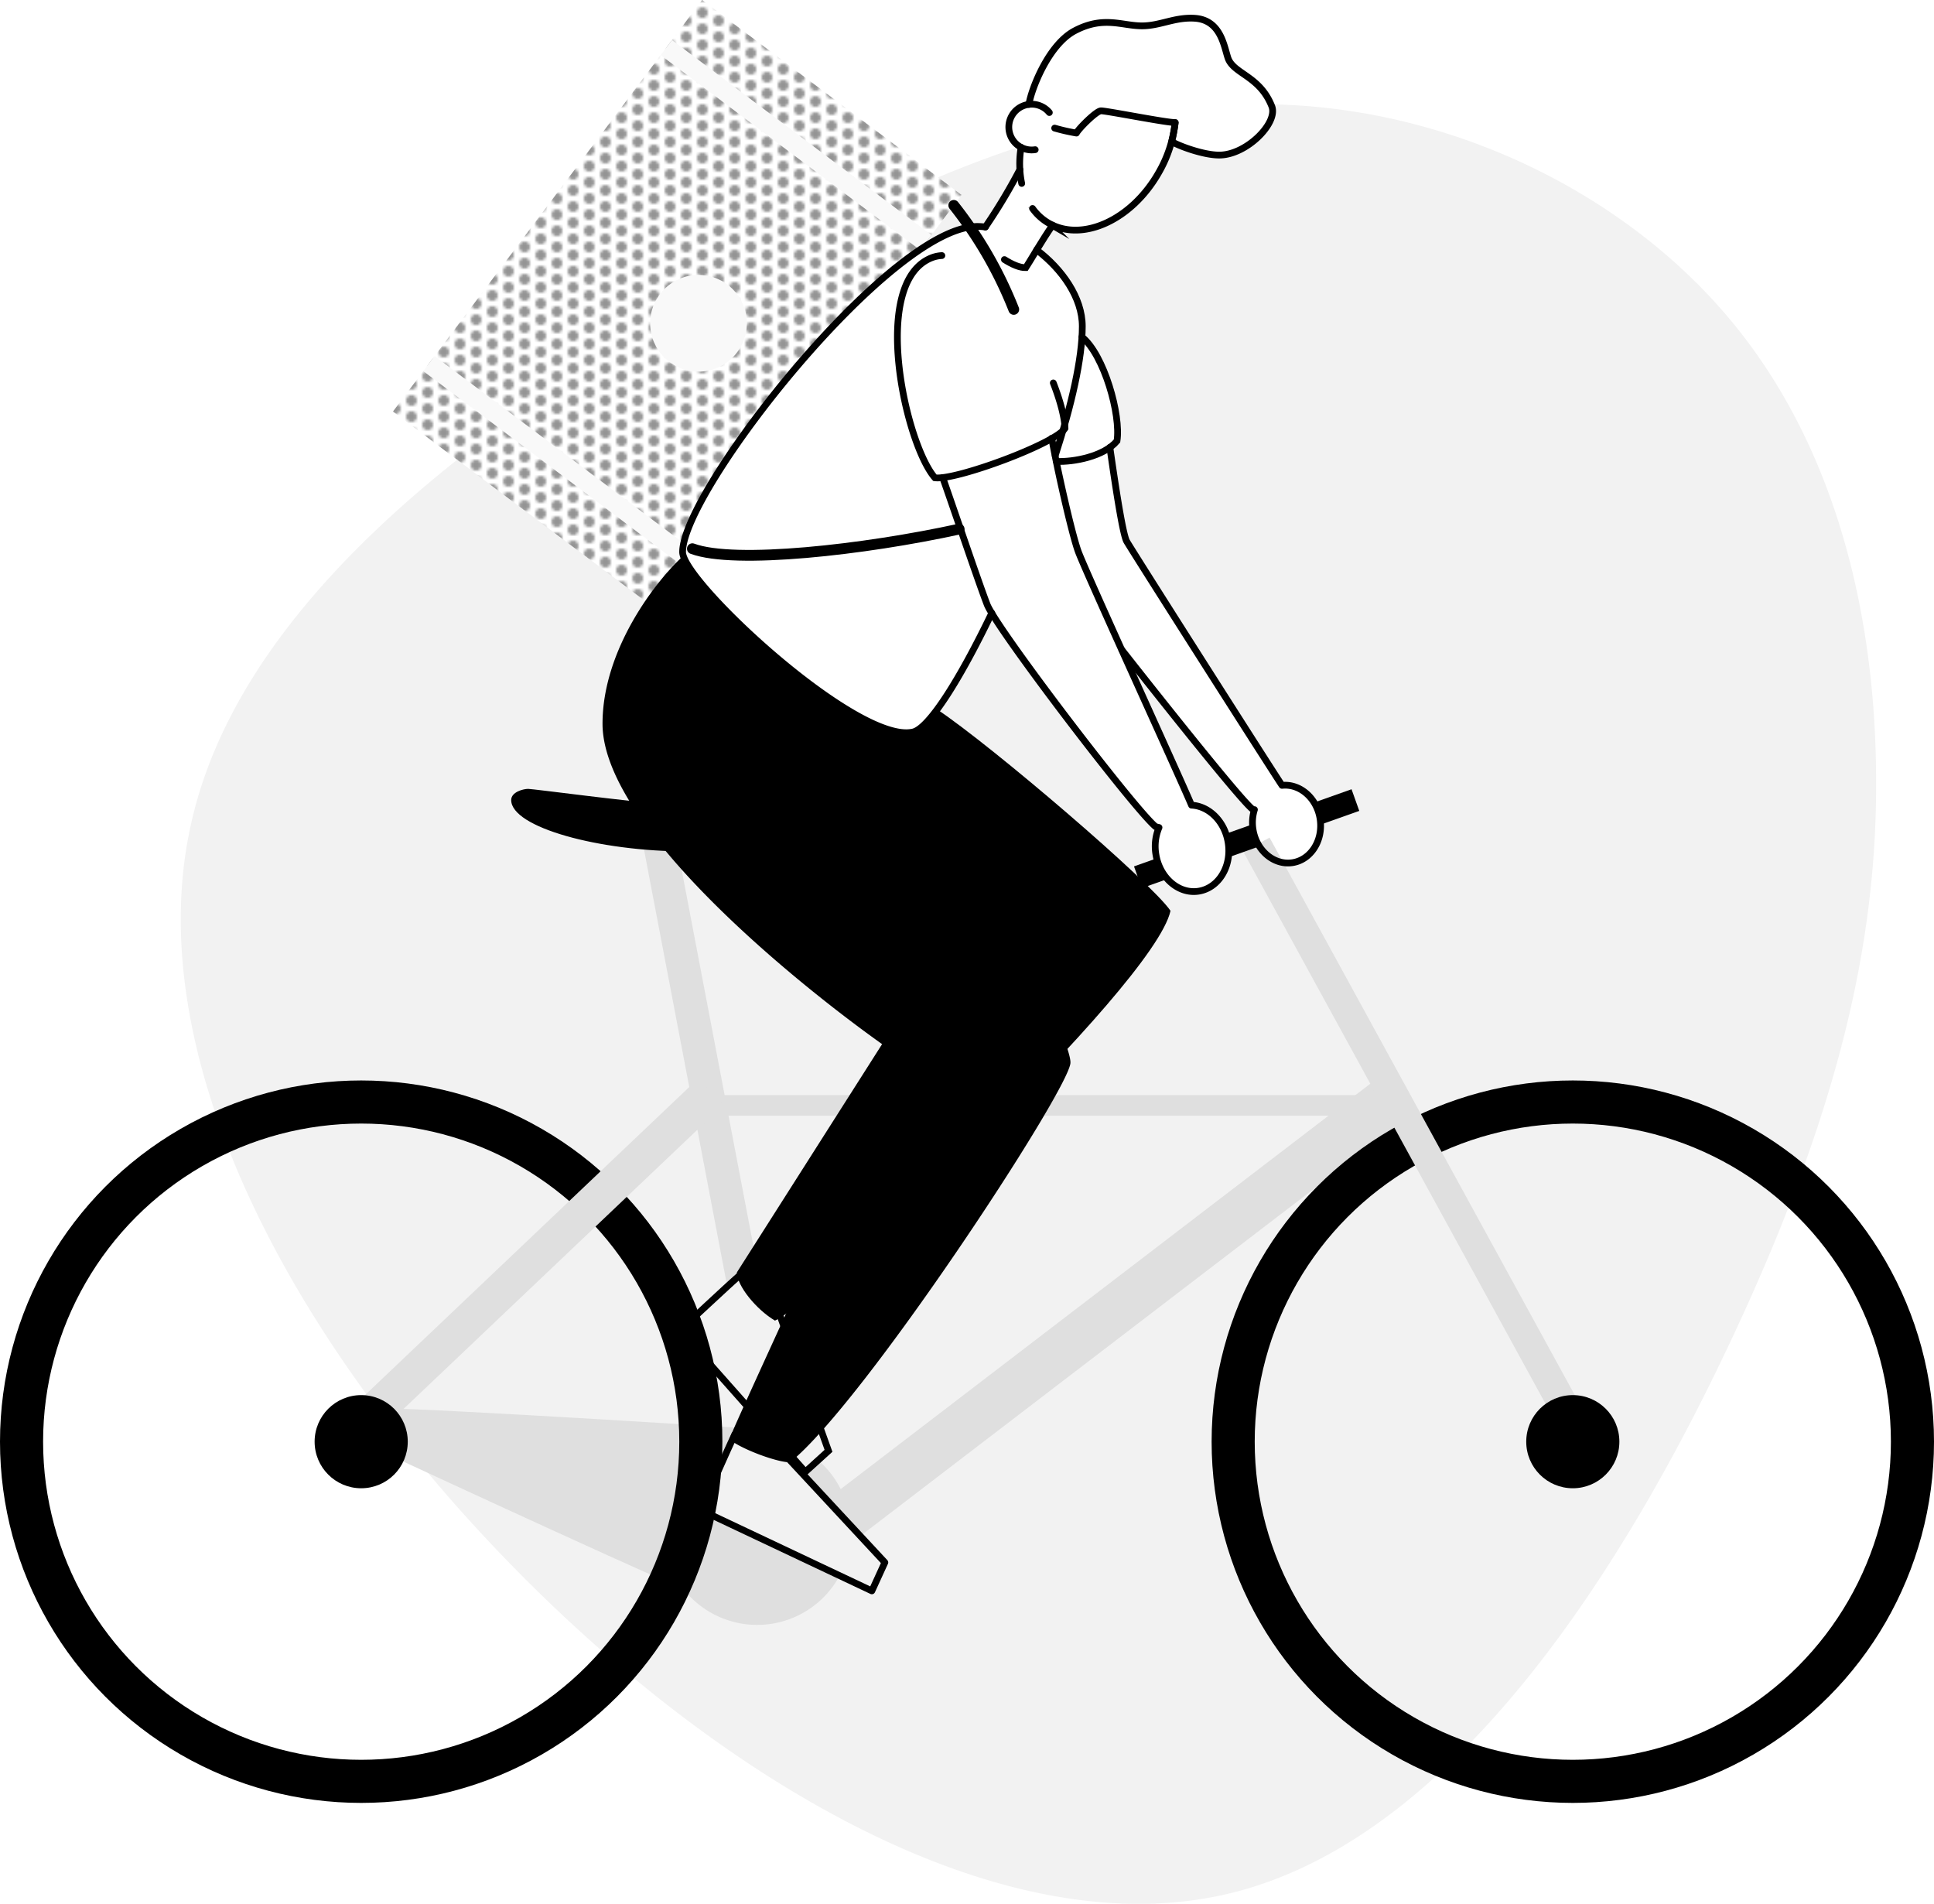 <svg xmlns="http://www.w3.org/2000/svg" xmlns:xlink="http://www.w3.org/1999/xlink" viewBox="0 0 718.04 706.79"><defs><style>.cls-1,.cls-10,.cls-11,.cls-6,.cls-8,.cls-9{fill:none;}.cls-2{fill:#949494;}.cls-3{fill:#f2f2f2;}.cls-4{fill:#dfdfdf;}.cls-5{fill:url(#New_Pattern);}.cls-6{stroke:#f9f9f9;stroke-width:7px;}.cls-11,.cls-6,.cls-9{stroke-miterlimit:10;}.cls-7{fill:#f9f9f9;}.cls-10,.cls-11,.cls-8,.cls-9{stroke:#000;stroke-linecap:round;}.cls-10,.cls-8{stroke-linejoin:round;}.cls-8{stroke-width:16px;}.cls-10,.cls-9{stroke-width:2.5px;}.cls-11{stroke-width:4px;}</style><pattern id="New_Pattern" data-name="New Pattern" width="12" height="12" patternTransform="matrix(-1, 0, 0, 1, -9.22, -43.32)" patternUnits="userSpaceOnUse" viewBox="0 0 12 12"><rect class="cls-1" width="12" height="12"/><rect class="cls-1" width="12" height="12"/><circle class="cls-2" cx="12" cy="3" r="2"/><circle class="cls-2" cx="6" r="2"/><circle class="cls-2" cy="3" r="2"/><circle class="cls-2" cx="12" cy="9" r="2"/><circle class="cls-2" cx="6" cy="6" r="2"/><circle class="cls-2" cy="9" r="2"/><circle class="cls-2" cx="6" cy="12" r="2"/></pattern></defs><title>food-delivery-monochrome</title><g id="Layer_2" data-name="Layer 2"><g id="vector"><path class="cls-3" d="M696.53,287.15c-.51-62-16.17-123.57-55-169.47S540.44,41.19,475.92,38.84c-1.36-.05-2.73-.08-4.1-.11.1.24.21.49.31.74,2.41,6.13-9.35,18.1-19.51,18.1-5.94,0-15-3.4-17.65-5l0-.11a49.63,49.63,0,0,1-4.95,11.84c-9.66,16.74-26.89,25-39.25,19.25-1.86,2.64-4,6.12-5.93,9.2,9.45,7.13,17,17.73,17,28.36,0,1.27-.05,2.61-.13,4v0c8.23,6.7,14.51,29,13,38.62a14.05,14.05,0,0,1-2.67,2.4h0c1.44,10,4.61,32,6.25,34.9,1.84,3.25,53.51,84.39,57.67,90.59,6.69-.71,13,4.76,14.14,12.48,1.2,7.91-3.4,15.17-10.28,16.22s-13.44-4.52-14.64-12.43a16,16,0,0,1,.54-7.26,4.38,4.38,0,0,1-.52,0c-4.13-2.94-34.35-41.05-48.7-59.3,10.64,23.6,23.08,50.94,25.93,57.69,6.56.29,12.41,6.07,13.61,14,1.34,8.78-3.6,16.81-11,17.94s-14.54-5.07-15.87-13.85a17.94,17.94,0,0,1,1.19-9.8c-.42-.1-.84-.19-1.28-.32-7.26-5.93-51.19-63.24-60.85-79.29C356.58,251.82,345,270.34,339,271.74c-18.85,4.43-75.11-46.19-84.29-63.11l-12.43,16.54-72.53-54.5c-47.37,37.63-87,82.62-98.73,134.8-19.41,85.24,35.74,189.47,116.09,272.69,80.17,83.22,185.71,145.42,270.14,124.57S605.12,578.16,643.93,494.94,697.21,349,696.53,287.15Z"/><path class="cls-3" d="M365.84,84.27a212.54,212.54,0,0,0,12.82-21.36,39.41,39.41,0,0,1,.52-8.65q-15.18,5-30.9,11.57L357,72.39l-15,20h0c7.88-5.2,15-8.3,20.8-8.3A24.49,24.49,0,0,1,365.84,84.27Z"/><path class="cls-4" d="M303.77,542.1,299,546.41l-10.58-11.94a34.18,34.18,0,0,0-12.09-.47l15.31,6.38,24.12,26A34.74,34.74,0,0,0,303.77,542.1Z"/><path class="cls-4" d="M275.08,473l8.24,8.46L251,312l-12.1,2.31L270,477.55C272.39,475.38,274.28,473.66,275.08,473Z"/><path class="cls-4" d="M260.2,560.6s10.79-24.38,12.59-28.09l17.42,7.26c1.19-3.34,2.21-6.26,3-8.54,0,0-131.49-8.4-151.55-8.4l4.07,17.89s113.86,52.87,123.35,55.58c0,0,4.74-12.36,10.14-26.72Z"/><polygon class="cls-4" points="319.4 570.23 521.18 415.8 510.09 401.3 306.92 556.8 319.4 570.23"/><path class="cls-4" d="M260.2,560.6s8.11-18.34,11.44-25.62a34.78,34.78,0,1,0,40.07,50Z"/><path class="cls-3" d="M436.29,45.53h0c0,.21,0,.42-.06.63C436.24,45.93,436.26,45.72,436.29,45.53Z"/><path class="cls-5" d="M253.38,204.93c0-18.81,52.08-88.43,88.62-112.56l15-20L260.66,0,145.88,152.78l96.35,72.39,12.43-16.54A8.66,8.66,0,0,1,253.38,204.93Z"/><line class="cls-6" x1="255.6" y1="207.37" x2="159.25" y2="134.98"/><line class="cls-6" x1="343.74" y1="90.05" x2="247.39" y2="17.67"/><circle class="cls-7" cx="259.33" cy="120.02" r="17.95"/><path class="cls-3" d="M289,144.28l0-.06Z"/><path class="cls-3" d="M290.55,142.38l.36-.44Z"/><path class="cls-3" d="M283.86,150.81l.46-.59Z"/><path class="cls-3" d="M276,161.35l.63-.88Z"/><path class="cls-3" d="M278.84,157.46c.12-.15.23-.31.35-.47C279.07,157.15,279,157.31,278.84,157.46Z"/><path class="cls-3" d="M282.06,153.16l.58-.76Z"/><path class="cls-3" d="M301.48,129.56l.14-.16Z"/><path class="cls-3" d="M280.33,155.47c.19-.26.38-.53.58-.79C280.71,154.94,280.52,155.21,280.33,155.47Z"/><path class="cls-3" d="M303.39,127.43l0,0Z"/><path class="cls-3" d="M253.45,205.61a1.33,1.33,0,0,0,.05.19A1.33,1.33,0,0,1,253.45,205.61Z"/><path class="cls-3" d="M274.37,163.68c.24-.34.48-.69.73-1C274.85,163,274.61,163.34,274.37,163.68Z"/><path class="cls-3" d="M253.68,206.46l0,.15Z"/><path class="cls-3" d="M254.27,199.73c.14-.46.28-.93.44-1.41C254.55,198.8,254.41,199.27,254.27,199.73Z"/><path class="cls-3" d="M253.43,203.89c0,.36-.05.71-.05,1C253.38,204.6,253.4,204.25,253.43,203.89Z"/><path class="cls-3" d="M254.17,200.09c-.09.33-.17.65-.25,1C254,200.74,254.08,200.42,254.17,200.09Z"/><path class="cls-3" d="M253.82,201.5c-.07.28-.12.55-.17.82C253.7,202.05,253.75,201.78,253.82,201.5Z"/><path class="cls-3" d="M253.57,202.75c0,.27-.07.53-.1.79C253.5,203.28,253.53,203,253.57,202.75Z"/><path class="cls-3" d="M292.4,140.13l.32-.39Z"/><path class="cls-3" d="M259.82,186.92l.65-1.21Z"/><path class="cls-3" d="M256.11,194.66c.15-.37.31-.73.47-1.1C256.42,193.93,256.26,194.29,256.11,194.66Z"/><path class="cls-3" d="M256.83,193l.65-1.4Z"/><path class="cls-3" d="M258.78,188.92c.22-.43.44-.85.66-1.29C259.22,188.07,259,188.49,258.78,188.92Z"/><path class="cls-3" d="M257.63,191.26c.27-.58.56-1.17.86-1.77C258.19,190.09,257.9,190.68,257.63,191.26Z"/><path class="cls-3" d="M254.82,198c.13-.39.27-.79.43-1.19C255.09,197.23,255,197.63,254.82,198Z"/><path class="cls-3" d="M255.45,196.29c.13-.34.27-.69.41-1C255.72,195.6,255.58,196,255.45,196.29Z"/><path class="cls-3" d="M264.88,178.09l.77-1.27Z"/><path class="cls-3" d="M269.06,171.48c.45-.69.91-1.38,1.38-2.08C270,170.1,269.51,170.79,269.06,171.48Z"/><path class="cls-3" d="M266.24,175.88l.76-1.21Z"/><path class="cls-3" d="M267.63,173.69l.81-1.26Z"/><path class="cls-3" d="M271.15,168.34l.8-1.17Z"/><path class="cls-3" d="M260.88,185c.23-.42.47-.85.72-1.28C261.35,184.1,261.11,184.53,260.88,185Z"/><path class="cls-3" d="M262,183c.36-.62.72-1.25,1.1-1.89C262.71,181.71,262.35,182.34,262,183Z"/><path class="cls-3" d="M264.36,178.93c-.33.54-.64,1.08-1,1.61C263.72,180,264,179.47,264.36,178.93Z"/><path class="cls-3" d="M272.77,166l.73-1.06Z"/><path d="M242.39,298c-5.81,0-44.47-5.14-46.3-5.14s-6.3,1.16-6.3,4.15c0,10.12,32.52,19.08,65.55,19.08S242.39,298,242.39,298Z"/><circle class="cls-8" cx="134.1" cy="535.21" r="126.1"/><circle class="cls-8" cx="583.94" cy="535.21" r="126.1"/><rect class="cls-4" x="404.47" y="412.68" width="238.54" height="11.07" transform="translate(639.1 -242.01) rotate(61.3)"/><rect class="cls-4" x="253.38" y="406.55" width="267.81" height="7.62"/><rect class="cls-4" x="105.23" y="461.9" width="183.85" height="13.58" transform="translate(-268.6 264.71) rotate(-43.53)"/><path class="cls-9" d="M275.08,473c-3.11,2.7-22.62,20.88-22.62,20.88L299,546.41l8.6-7.81-18.28-51Z"/><path class="cls-10" d="M416.52,241.27c14.35,18.25,44.57,56.36,48.7,59.3a4.38,4.38,0,0,0,.52,0,16,16,0,0,0-.54,7.26c1.2,7.91,7.76,13.47,14.64,12.43s11.48-8.31,10.28-16.22c-1.18-7.72-7.45-13.19-14.14-12.48-4.16-6.2-55.83-87.34-57.67-90.59-1.64-2.89-4.81-24.94-6.25-34.9"/><path class="cls-9" d="M401.71,125.09c8.23,6.7,14.51,29,13,38.62-4.8,5.72-16.09,7.88-22.5,7.58"/><path class="cls-9" d="M384.88,92.78c9.44,7.13,16.95,17.73,16.95,28.36,0,12-4,29.33-10.05,48"/><path class="cls-9" d="M368.22,227.59C356.58,251.83,345,270.34,339,271.74c-20.54,4.83-85.57-55.77-85.57-66.81,0-22.87,77-120.86,109.42-120.86a24.49,24.49,0,0,1,3,.2"/><path class="cls-9" d="M372.91,96.36c2.82,1.79,5.74,3.08,7.95,3,1.53-2.34,6.33-10.66,9.94-15.76"/><path class="cls-9" d="M378.66,62.91a213.81,213.81,0,0,1-12.82,21.37"/><path class="cls-11" d="M376.38,114.86a152,152,0,0,0-22.27-38.62"/><path class="cls-11" d="M257.06,203.7c15.64,5.84,63.88.41,99.05-7.28"/><path class="cls-9" d="M379.33,68.1a36.33,36.33,0,0,1-.23-13.4"/><path class="cls-9" d="M436.29,45.53a47.28,47.28,0,0,1-6.24,18.8c-10,17.4-28.27,25.69-40.7,18.51a19.32,19.32,0,0,1-6-5.45"/><path class="cls-10" d="M382,38.76c1-6,7.38-22.29,17.05-27.35C409.77,5.78,416.5,9.6,424,9.6c6.74,0,12.09-3.28,19.52-2.82,9.65.6,10.86,10.16,12.37,14.69,2,6,11.8,6.6,16.29,18,2.41,6.13-9.35,18.1-19.51,18.1-5.94,0-15-3.4-17.65-5a70.48,70.48,0,0,0,1.32-7.07c-3.59,0-25.81-4.45-27.62-4.35s-8.45,6.84-9.06,8.25a72.79,72.79,0,0,1-8.09-1.84"/><path class="cls-9" d="M384.34,55.57a9.36,9.36,0,0,1-1.3.1,8.49,8.49,0,1,1,6.55-13.89"/><path class="cls-9" d="M391.06,142.16c2.57,6.6,4.15,12.57,4.34,16.84-3.53,5.72-40.75,19.47-48.3,18.37-11-12.65-24.21-72.38-1.34-81.62a12.14,12.14,0,0,1,3.93-.87"/><path class="cls-10" d="M350,177.3c3.83,10.8,13.37,39.06,16.48,47.09,3.44,8.9,54.66,76,62.55,82.49.44.13.86.22,1.28.32a17.94,17.94,0,0,0-1.19,9.8c1.33,8.78,8.44,15,15.87,13.85s12.37-9.16,11-17.94c-1.2-7.88-7.05-13.66-13.61-14-5-11.82-39.35-86.72-42.07-94.22-2.44-6.68-8.06-31.8-9.81-42"/><path class="cls-10" d="M272.79,532.51c-1.8,3.71-12.59,28.09-12.59,28.09l63.5,30,4.83-10.56-36.86-39.67Z"/><circle cx="134.1" cy="535.21" r="17.29"/><circle cx="583.94" cy="535.21" r="17.29"/><path d="M339,271.74c-19.78,4.65-80.78-51.34-85.3-65.37-9.92,8.91-30,34.56-30,62.32,0,40.6,81.57,104.09,111.09,124-5.7,14.75-62.15,135.93-64,141.63,4.4,3.63,17.61,8.55,22.53,8.55,27.18-21.75,102.79-137,104.09-148.11,1.07-9.27-43.21-94.73-58.11-123.16A2.24,2.24,0,0,1,339,271.74Z"/><path d="M347.92,263.35c-3.6,4.85-6.69,7.86-9,8.39-3.62.85-8.62-.33-14.4-2.92-14.84,27.05,10.91,106.34,10.91,106.34s-58.08,91.23-61.84,97.19c0,5,7.22,13.82,14.12,17.9,12.87-5,140.65-123.69,146.87-152.13C427.54,327.69,368.49,277.07,347.92,263.35Z"/><path d="M429.48,318.64l-8.45,3,2.87,8.07,9.57-3.4A17.77,17.77,0,0,1,429.48,318.64Z"/><path d="M490.12,304.08a18.06,18.06,0,0,1,.17,2.06l14.37-5.1L501.79,293l-13.94,4.95A16.2,16.2,0,0,1,490.12,304.08Z"/><path d="M467.58,314.2a16.15,16.15,0,0,1-2.38-6.33c-.09-.62-.15-1.24-.18-1.85l-9.82,3.49a18.38,18.38,0,0,1,.89,8.77Z"/></g></g></svg>
